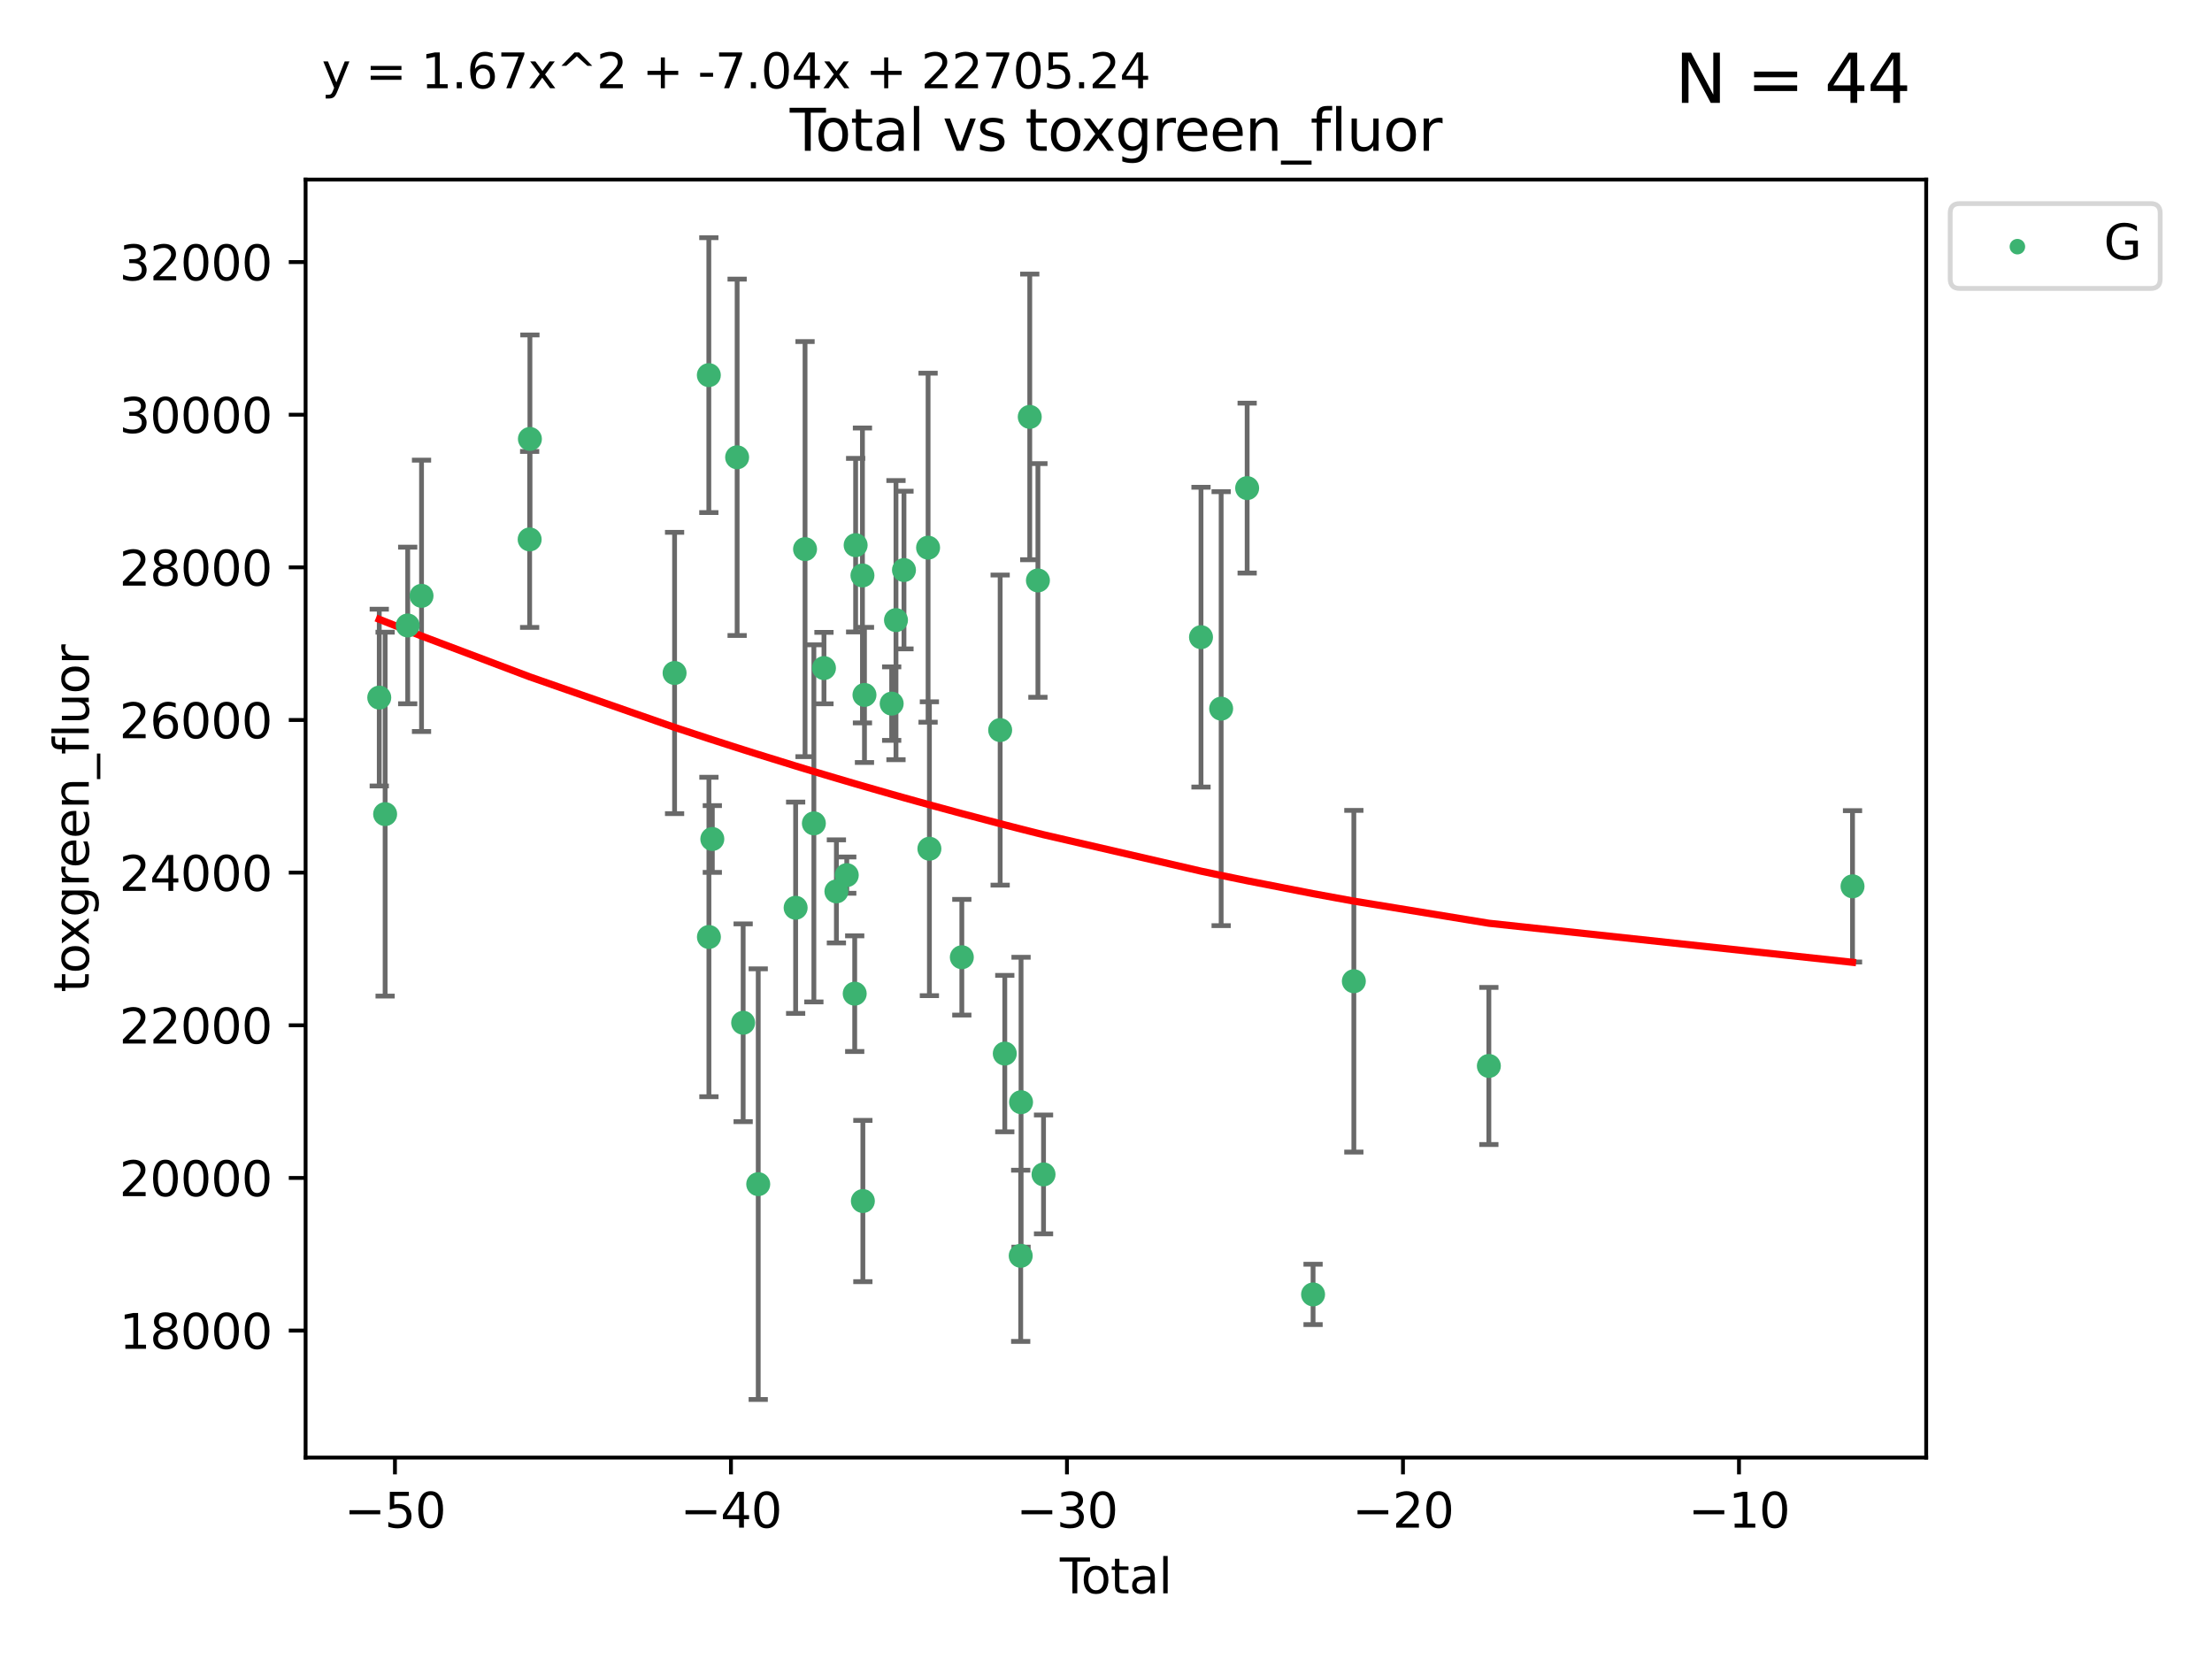 <?xml version="1.0" encoding="utf-8" standalone="no"?>
<!DOCTYPE svg PUBLIC "-//W3C//DTD SVG 1.1//EN"
  "http://www.w3.org/Graphics/SVG/1.1/DTD/svg11.dtd">
<svg xmlns:xlink="http://www.w3.org/1999/xlink" width="460.8pt" height="345.6pt" viewBox="0 0 460.8 345.6" xmlns="http://www.w3.org/2000/svg" version="1.1">
 <defs>
  <style type="text/css">*{stroke-linejoin: round; stroke-linecap: butt}</style>
 </defs>
 <g id="figure_1">
  <g id="patch_1">
   <path d="M 0 345.6 
L 460.8 345.6 
L 460.8 0 
L 0 0 
z
" style="fill: #ffffff"/>
  </g>
  <g id="axes_1">
   <g id="patch_2">
    <path d="M 63.661 303.64 
L 401.26 303.64 
L 401.26 37.411 
L 63.661 37.411 
z
" style="fill: #ffffff"/>
   </g>
   <g id="PathCollection_1">
    <defs>
     <path id="mbc9e7fe8af" d="M 0 1.118 
C 0.297 1.118 0.581 1 0.791 0.791 
C 1 0.581 1.118 0.297 1.118 0 
C 1.118 -0.297 1 -0.581 0.791 -0.791 
C 0.581 -1 0.297 -1.118 0 -1.118 
C -0.297 -1.118 -0.581 -1 -0.791 -0.791 
C -1 -0.581 -1.118 -0.297 -1.118 0 
C -1.118 0.297 -1 0.581 -0.791 0.791 
C -0.581 1 -0.297 1.118 0 1.118 
z
" style="stroke: #3cb371"/>
    </defs>
    <g clip-path="url(#pd89b7ebf78)">
     <use xlink:href="#mbc9e7fe8af" x="79.007" y="145.32" style="fill: #3cb371; stroke: #3cb371"/>
     <use xlink:href="#mbc9e7fe8af" x="80.229" y="169.597" style="fill: #3cb371; stroke: #3cb371"/>
     <use xlink:href="#mbc9e7fe8af" x="84.933" y="130.296" style="fill: #3cb371; stroke: #3cb371"/>
     <use xlink:href="#mbc9e7fe8af" x="87.812" y="124.121" style="fill: #3cb371; stroke: #3cb371"/>
     <use xlink:href="#mbc9e7fe8af" x="110.336" y="112.372" style="fill: #3cb371; stroke: #3cb371"/>
     <use xlink:href="#mbc9e7fe8af" x="110.39" y="91.441" style="fill: #3cb371; stroke: #3cb371"/>
     <use xlink:href="#mbc9e7fe8af" x="140.528" y="140.196" style="fill: #3cb371; stroke: #3cb371"/>
     <use xlink:href="#mbc9e7fe8af" x="147.663" y="78.146" style="fill: #3cb371; stroke: #3cb371"/>
     <use xlink:href="#mbc9e7fe8af" x="147.681" y="195.193" style="fill: #3cb371; stroke: #3cb371"/>
     <use xlink:href="#mbc9e7fe8af" x="148.389" y="174.778" style="fill: #3cb371; stroke: #3cb371"/>
     <use xlink:href="#mbc9e7fe8af" x="153.558" y="95.264" style="fill: #3cb371; stroke: #3cb371"/>
     <use xlink:href="#mbc9e7fe8af" x="154.813" y="213.059" style="fill: #3cb371; stroke: #3cb371"/>
     <use xlink:href="#mbc9e7fe8af" x="157.953" y="246.683" style="fill: #3cb371; stroke: #3cb371"/>
     <use xlink:href="#mbc9e7fe8af" x="165.747" y="189.102" style="fill: #3cb371; stroke: #3cb371"/>
     <use xlink:href="#mbc9e7fe8af" x="167.706" y="114.391" style="fill: #3cb371; stroke: #3cb371"/>
     <use xlink:href="#mbc9e7fe8af" x="169.545" y="171.524" style="fill: #3cb371; stroke: #3cb371"/>
     <use xlink:href="#mbc9e7fe8af" x="171.647" y="139.172" style="fill: #3cb371; stroke: #3cb371"/>
     <use xlink:href="#mbc9e7fe8af" x="174.237" y="185.694" style="fill: #3cb371; stroke: #3cb371"/>
     <use xlink:href="#mbc9e7fe8af" x="176.396" y="182.306" style="fill: #3cb371; stroke: #3cb371"/>
     <use xlink:href="#mbc9e7fe8af" x="178.052" y="206.998" style="fill: #3cb371; stroke: #3cb371"/>
     <use xlink:href="#mbc9e7fe8af" x="178.245" y="113.569" style="fill: #3cb371; stroke: #3cb371"/>
     <use xlink:href="#mbc9e7fe8af" x="179.664" y="119.877" style="fill: #3cb371; stroke: #3cb371"/>
     <use xlink:href="#mbc9e7fe8af" x="179.751" y="250.197" style="fill: #3cb371; stroke: #3cb371"/>
     <use xlink:href="#mbc9e7fe8af" x="180.085" y="144.766" style="fill: #3cb371; stroke: #3cb371"/>
     <use xlink:href="#mbc9e7fe8af" x="185.753" y="146.577" style="fill: #3cb371; stroke: #3cb371"/>
     <use xlink:href="#mbc9e7fe8af" x="186.65" y="129.182" style="fill: #3cb371; stroke: #3cb371"/>
     <use xlink:href="#mbc9e7fe8af" x="188.314" y="118.751" style="fill: #3cb371; stroke: #3cb371"/>
     <use xlink:href="#mbc9e7fe8af" x="193.336" y="114.09" style="fill: #3cb371; stroke: #3cb371"/>
     <use xlink:href="#mbc9e7fe8af" x="193.611" y="176.805" style="fill: #3cb371; stroke: #3cb371"/>
     <use xlink:href="#mbc9e7fe8af" x="200.366" y="199.409" style="fill: #3cb371; stroke: #3cb371"/>
     <use xlink:href="#mbc9e7fe8af" x="208.351" y="152.089" style="fill: #3cb371; stroke: #3cb371"/>
     <use xlink:href="#mbc9e7fe8af" x="209.315" y="219.481" style="fill: #3cb371; stroke: #3cb371"/>
     <use xlink:href="#mbc9e7fe8af" x="212.632" y="261.609" style="fill: #3cb371; stroke: #3cb371"/>
     <use xlink:href="#mbc9e7fe8af" x="212.704" y="229.607" style="fill: #3cb371; stroke: #3cb371"/>
     <use xlink:href="#mbc9e7fe8af" x="214.517" y="86.847" style="fill: #3cb371; stroke: #3cb371"/>
     <use xlink:href="#mbc9e7fe8af" x="216.218" y="120.915" style="fill: #3cb371; stroke: #3cb371"/>
     <use xlink:href="#mbc9e7fe8af" x="217.387" y="244.649" style="fill: #3cb371; stroke: #3cb371"/>
     <use xlink:href="#mbc9e7fe8af" x="250.191" y="132.733" style="fill: #3cb371; stroke: #3cb371"/>
     <use xlink:href="#mbc9e7fe8af" x="254.388" y="147.623" style="fill: #3cb371; stroke: #3cb371"/>
     <use xlink:href="#mbc9e7fe8af" x="259.805" y="101.68" style="fill: #3cb371; stroke: #3cb371"/>
     <use xlink:href="#mbc9e7fe8af" x="273.537" y="269.651" style="fill: #3cb371; stroke: #3cb371"/>
     <use xlink:href="#mbc9e7fe8af" x="282.031" y="204.406" style="fill: #3cb371; stroke: #3cb371"/>
     <use xlink:href="#mbc9e7fe8af" x="310.157" y="222.057" style="fill: #3cb371; stroke: #3cb371"/>
     <use xlink:href="#mbc9e7fe8af" x="385.915" y="184.64" style="fill: #3cb371; stroke: #3cb371"/>
    </g>
   </g>
   <g id="matplotlib.axis_1">
    <g id="xtick_1">
     <g id="line2d_1">
      <defs>
       <path id="ma46485758d" d="M 0 0 
L 0 3.5 
" style="stroke: #000000; stroke-width: 0.8"/>
      </defs>
      <g>
       <use xlink:href="#ma46485758d" x="82.275" y="303.64" style="stroke: #000000; stroke-width: 0.8"/>
      </g>
     </g>
     <g id="text_1">
      <!-- −50 -->
      <g transform="translate(71.722 318.238)scale(0.1 -0.1)">
       <defs>
        <path id="DejaVuSans-2212" d="M 678 2272 
L 4684 2272 
L 4684 1741 
L 678 1741 
L 678 2272 
z
" transform="scale(0.016)"/>
        <path id="DejaVuSans-35" d="M 691 4666 
L 3169 4666 
L 3169 4134 
L 1269 4134 
L 1269 2991 
Q 1406 3038 1543 3061 
Q 1681 3084 1819 3084 
Q 2600 3084 3056 2656 
Q 3513 2228 3513 1497 
Q 3513 744 3044 326 
Q 2575 -91 1722 -91 
Q 1428 -91 1123 -41 
Q 819 9 494 109 
L 494 744 
Q 775 591 1075 516 
Q 1375 441 1709 441 
Q 2250 441 2565 725 
Q 2881 1009 2881 1497 
Q 2881 1984 2565 2268 
Q 2250 2553 1709 2553 
Q 1456 2553 1204 2497 
Q 953 2441 691 2322 
L 691 4666 
z
" transform="scale(0.016)"/>
        <path id="DejaVuSans-30" d="M 2034 4250 
Q 1547 4250 1301 3770 
Q 1056 3291 1056 2328 
Q 1056 1369 1301 889 
Q 1547 409 2034 409 
Q 2525 409 2770 889 
Q 3016 1369 3016 2328 
Q 3016 3291 2770 3770 
Q 2525 4250 2034 4250 
z
M 2034 4750 
Q 2819 4750 3233 4129 
Q 3647 3509 3647 2328 
Q 3647 1150 3233 529 
Q 2819 -91 2034 -91 
Q 1250 -91 836 529 
Q 422 1150 422 2328 
Q 422 3509 836 4129 
Q 1250 4750 2034 4750 
z
" transform="scale(0.016)"/>
       </defs>
       <use xlink:href="#DejaVuSans-2212"/>
       <use xlink:href="#DejaVuSans-35" x="83.789"/>
       <use xlink:href="#DejaVuSans-30" x="147.412"/>
      </g>
     </g>
    </g>
    <g id="xtick_2">
     <g id="line2d_2">
      <g>
       <use xlink:href="#ma46485758d" x="152.272" y="303.64" style="stroke: #000000; stroke-width: 0.8"/>
      </g>
     </g>
     <g id="text_2">
      <!-- −40 -->
      <g transform="translate(141.719 318.238)scale(0.1 -0.1)">
       <defs>
        <path id="DejaVuSans-34" d="M 2419 4116 
L 825 1625 
L 2419 1625 
L 2419 4116 
z
M 2253 4666 
L 3047 4666 
L 3047 1625 
L 3713 1625 
L 3713 1100 
L 3047 1100 
L 3047 0 
L 2419 0 
L 2419 1100 
L 313 1100 
L 313 1709 
L 2253 4666 
z
" transform="scale(0.016)"/>
       </defs>
       <use xlink:href="#DejaVuSans-2212"/>
       <use xlink:href="#DejaVuSans-34" x="83.789"/>
       <use xlink:href="#DejaVuSans-30" x="147.412"/>
      </g>
     </g>
    </g>
    <g id="xtick_3">
     <g id="line2d_3">
      <g>
       <use xlink:href="#ma46485758d" x="222.269" y="303.64" style="stroke: #000000; stroke-width: 0.8"/>
      </g>
     </g>
     <g id="text_3">
      <!-- −30 -->
      <g transform="translate(211.717 318.238)scale(0.1 -0.1)">
       <defs>
        <path id="DejaVuSans-33" d="M 2597 2516 
Q 3050 2419 3304 2112 
Q 3559 1806 3559 1356 
Q 3559 666 3084 287 
Q 2609 -91 1734 -91 
Q 1441 -91 1130 -33 
Q 819 25 488 141 
L 488 750 
Q 750 597 1062 519 
Q 1375 441 1716 441 
Q 2309 441 2620 675 
Q 2931 909 2931 1356 
Q 2931 1769 2642 2001 
Q 2353 2234 1838 2234 
L 1294 2234 
L 1294 2753 
L 1863 2753 
Q 2328 2753 2575 2939 
Q 2822 3125 2822 3475 
Q 2822 3834 2567 4026 
Q 2313 4219 1838 4219 
Q 1578 4219 1281 4162 
Q 984 4106 628 3988 
L 628 4550 
Q 988 4650 1302 4700 
Q 1616 4750 1894 4750 
Q 2613 4750 3031 4423 
Q 3450 4097 3450 3541 
Q 3450 3153 3228 2886 
Q 3006 2619 2597 2516 
z
" transform="scale(0.016)"/>
       </defs>
       <use xlink:href="#DejaVuSans-2212"/>
       <use xlink:href="#DejaVuSans-33" x="83.789"/>
       <use xlink:href="#DejaVuSans-30" x="147.412"/>
      </g>
     </g>
    </g>
    <g id="xtick_4">
     <g id="line2d_4">
      <g>
       <use xlink:href="#ma46485758d" x="292.266" y="303.64" style="stroke: #000000; stroke-width: 0.8"/>
      </g>
     </g>
     <g id="text_4">
      <!-- −20 -->
      <g transform="translate(281.714 318.238)scale(0.1 -0.1)">
       <defs>
        <path id="DejaVuSans-32" d="M 1228 531 
L 3431 531 
L 3431 0 
L 469 0 
L 469 531 
Q 828 903 1448 1529 
Q 2069 2156 2228 2338 
Q 2531 2678 2651 2914 
Q 2772 3150 2772 3378 
Q 2772 3750 2511 3984 
Q 2250 4219 1831 4219 
Q 1534 4219 1204 4116 
Q 875 4013 500 3803 
L 500 4441 
Q 881 4594 1212 4672 
Q 1544 4750 1819 4750 
Q 2544 4750 2975 4387 
Q 3406 4025 3406 3419 
Q 3406 3131 3298 2873 
Q 3191 2616 2906 2266 
Q 2828 2175 2409 1742 
Q 1991 1309 1228 531 
z
" transform="scale(0.016)"/>
       </defs>
       <use xlink:href="#DejaVuSans-2212"/>
       <use xlink:href="#DejaVuSans-32" x="83.789"/>
       <use xlink:href="#DejaVuSans-30" x="147.412"/>
      </g>
     </g>
    </g>
    <g id="xtick_5">
     <g id="line2d_5">
      <g>
       <use xlink:href="#ma46485758d" x="362.263" y="303.64" style="stroke: #000000; stroke-width: 0.8"/>
      </g>
     </g>
     <g id="text_5">
      <!-- −10 -->
      <g transform="translate(351.711 318.238)scale(0.1 -0.1)">
       <defs>
        <path id="DejaVuSans-31" d="M 794 531 
L 1825 531 
L 1825 4091 
L 703 3866 
L 703 4441 
L 1819 4666 
L 2450 4666 
L 2450 531 
L 3481 531 
L 3481 0 
L 794 0 
L 794 531 
z
" transform="scale(0.016)"/>
       </defs>
       <use xlink:href="#DejaVuSans-2212"/>
       <use xlink:href="#DejaVuSans-31" x="83.789"/>
       <use xlink:href="#DejaVuSans-30" x="147.412"/>
      </g>
     </g>
    </g>
    <g id="text_6">
     <!-- Total -->
     <g transform="translate(220.784 331.917)scale(0.1 -0.1)">
      <defs>
       <path id="DejaVuSans-54" d="M -19 4666 
L 3928 4666 
L 3928 4134 
L 2272 4134 
L 2272 0 
L 1638 0 
L 1638 4134 
L -19 4134 
L -19 4666 
z
" transform="scale(0.016)"/>
       <path id="DejaVuSans-6f" d="M 1959 3097 
Q 1497 3097 1228 2736 
Q 959 2375 959 1747 
Q 959 1119 1226 758 
Q 1494 397 1959 397 
Q 2419 397 2687 759 
Q 2956 1122 2956 1747 
Q 2956 2369 2687 2733 
Q 2419 3097 1959 3097 
z
M 1959 3584 
Q 2709 3584 3137 3096 
Q 3566 2609 3566 1747 
Q 3566 888 3137 398 
Q 2709 -91 1959 -91 
Q 1206 -91 779 398 
Q 353 888 353 1747 
Q 353 2609 779 3096 
Q 1206 3584 1959 3584 
z
" transform="scale(0.016)"/>
       <path id="DejaVuSans-74" d="M 1172 4494 
L 1172 3500 
L 2356 3500 
L 2356 3053 
L 1172 3053 
L 1172 1153 
Q 1172 725 1289 603 
Q 1406 481 1766 481 
L 2356 481 
L 2356 0 
L 1766 0 
Q 1100 0 847 248 
Q 594 497 594 1153 
L 594 3053 
L 172 3053 
L 172 3500 
L 594 3500 
L 594 4494 
L 1172 4494 
z
" transform="scale(0.016)"/>
       <path id="DejaVuSans-61" d="M 2194 1759 
Q 1497 1759 1228 1600 
Q 959 1441 959 1056 
Q 959 750 1161 570 
Q 1363 391 1709 391 
Q 2188 391 2477 730 
Q 2766 1069 2766 1631 
L 2766 1759 
L 2194 1759 
z
M 3341 1997 
L 3341 0 
L 2766 0 
L 2766 531 
Q 2569 213 2275 61 
Q 1981 -91 1556 -91 
Q 1019 -91 701 211 
Q 384 513 384 1019 
Q 384 1609 779 1909 
Q 1175 2209 1959 2209 
L 2766 2209 
L 2766 2266 
Q 2766 2663 2505 2880 
Q 2244 3097 1772 3097 
Q 1472 3097 1187 3025 
Q 903 2953 641 2809 
L 641 3341 
Q 956 3463 1253 3523 
Q 1550 3584 1831 3584 
Q 2591 3584 2966 3190 
Q 3341 2797 3341 1997 
z
" transform="scale(0.016)"/>
       <path id="DejaVuSans-6c" d="M 603 4863 
L 1178 4863 
L 1178 0 
L 603 0 
L 603 4863 
z
" transform="scale(0.016)"/>
      </defs>
      <use xlink:href="#DejaVuSans-54"/>
      <use xlink:href="#DejaVuSans-6f" x="44.084"/>
      <use xlink:href="#DejaVuSans-74" x="105.266"/>
      <use xlink:href="#DejaVuSans-61" x="144.475"/>
      <use xlink:href="#DejaVuSans-6c" x="205.754"/>
     </g>
    </g>
   </g>
   <g id="matplotlib.axis_2">
    <g id="ytick_1">
     <g id="line2d_6">
      <defs>
       <path id="m1ef1229156" d="M 0 0 
L -3.5 0 
" style="stroke: #000000; stroke-width: 0.8"/>
      </defs>
      <g>
       <use xlink:href="#m1ef1229156" x="63.661" y="277.18" style="stroke: #000000; stroke-width: 0.8"/>
      </g>
     </g>
     <g id="text_7">
      <!-- 18000 -->
      <g transform="translate(24.849 280.979)scale(0.1 -0.1)">
       <defs>
        <path id="DejaVuSans-38" d="M 2034 2216 
Q 1584 2216 1326 1975 
Q 1069 1734 1069 1313 
Q 1069 891 1326 650 
Q 1584 409 2034 409 
Q 2484 409 2743 651 
Q 3003 894 3003 1313 
Q 3003 1734 2745 1975 
Q 2488 2216 2034 2216 
z
M 1403 2484 
Q 997 2584 770 2862 
Q 544 3141 544 3541 
Q 544 4100 942 4425 
Q 1341 4750 2034 4750 
Q 2731 4750 3128 4425 
Q 3525 4100 3525 3541 
Q 3525 3141 3298 2862 
Q 3072 2584 2669 2484 
Q 3125 2378 3379 2068 
Q 3634 1759 3634 1313 
Q 3634 634 3220 271 
Q 2806 -91 2034 -91 
Q 1263 -91 848 271 
Q 434 634 434 1313 
Q 434 1759 690 2068 
Q 947 2378 1403 2484 
z
M 1172 3481 
Q 1172 3119 1398 2916 
Q 1625 2713 2034 2713 
Q 2441 2713 2670 2916 
Q 2900 3119 2900 3481 
Q 2900 3844 2670 4047 
Q 2441 4250 2034 4250 
Q 1625 4250 1398 4047 
Q 1172 3844 1172 3481 
z
" transform="scale(0.016)"/>
       </defs>
       <use xlink:href="#DejaVuSans-31"/>
       <use xlink:href="#DejaVuSans-38" x="63.623"/>
       <use xlink:href="#DejaVuSans-30" x="127.246"/>
       <use xlink:href="#DejaVuSans-30" x="190.869"/>
       <use xlink:href="#DejaVuSans-30" x="254.492"/>
      </g>
     </g>
    </g>
    <g id="ytick_2">
     <g id="line2d_7">
      <g>
       <use xlink:href="#m1ef1229156" x="63.661" y="245.382" style="stroke: #000000; stroke-width: 0.8"/>
      </g>
     </g>
     <g id="text_8">
      <!-- 20000 -->
      <g transform="translate(24.849 249.181)scale(0.1 -0.1)">
       <use xlink:href="#DejaVuSans-32"/>
       <use xlink:href="#DejaVuSans-30" x="63.623"/>
       <use xlink:href="#DejaVuSans-30" x="127.246"/>
       <use xlink:href="#DejaVuSans-30" x="190.869"/>
       <use xlink:href="#DejaVuSans-30" x="254.492"/>
      </g>
     </g>
    </g>
    <g id="ytick_3">
     <g id="line2d_8">
      <g>
       <use xlink:href="#m1ef1229156" x="63.661" y="213.584" style="stroke: #000000; stroke-width: 0.8"/>
      </g>
     </g>
     <g id="text_9">
      <!-- 22000 -->
      <g transform="translate(24.849 217.383)scale(0.1 -0.1)">
       <use xlink:href="#DejaVuSans-32"/>
       <use xlink:href="#DejaVuSans-32" x="63.623"/>
       <use xlink:href="#DejaVuSans-30" x="127.246"/>
       <use xlink:href="#DejaVuSans-30" x="190.869"/>
       <use xlink:href="#DejaVuSans-30" x="254.492"/>
      </g>
     </g>
    </g>
    <g id="ytick_4">
     <g id="line2d_9">
      <g>
       <use xlink:href="#m1ef1229156" x="63.661" y="181.786" style="stroke: #000000; stroke-width: 0.8"/>
      </g>
     </g>
     <g id="text_10">
      <!-- 24000 -->
      <g transform="translate(24.849 185.585)scale(0.1 -0.1)">
       <use xlink:href="#DejaVuSans-32"/>
       <use xlink:href="#DejaVuSans-34" x="63.623"/>
       <use xlink:href="#DejaVuSans-30" x="127.246"/>
       <use xlink:href="#DejaVuSans-30" x="190.869"/>
       <use xlink:href="#DejaVuSans-30" x="254.492"/>
      </g>
     </g>
    </g>
    <g id="ytick_5">
     <g id="line2d_10">
      <g>
       <use xlink:href="#m1ef1229156" x="63.661" y="149.988" style="stroke: #000000; stroke-width: 0.8"/>
      </g>
     </g>
     <g id="text_11">
      <!-- 26000 -->
      <g transform="translate(24.849 153.787)scale(0.1 -0.1)">
       <defs>
        <path id="DejaVuSans-36" d="M 2113 2584 
Q 1688 2584 1439 2293 
Q 1191 2003 1191 1497 
Q 1191 994 1439 701 
Q 1688 409 2113 409 
Q 2538 409 2786 701 
Q 3034 994 3034 1497 
Q 3034 2003 2786 2293 
Q 2538 2584 2113 2584 
z
M 3366 4563 
L 3366 3988 
Q 3128 4100 2886 4159 
Q 2644 4219 2406 4219 
Q 1781 4219 1451 3797 
Q 1122 3375 1075 2522 
Q 1259 2794 1537 2939 
Q 1816 3084 2150 3084 
Q 2853 3084 3261 2657 
Q 3669 2231 3669 1497 
Q 3669 778 3244 343 
Q 2819 -91 2113 -91 
Q 1303 -91 875 529 
Q 447 1150 447 2328 
Q 447 3434 972 4092 
Q 1497 4750 2381 4750 
Q 2619 4750 2861 4703 
Q 3103 4656 3366 4563 
z
" transform="scale(0.016)"/>
       </defs>
       <use xlink:href="#DejaVuSans-32"/>
       <use xlink:href="#DejaVuSans-36" x="63.623"/>
       <use xlink:href="#DejaVuSans-30" x="127.246"/>
       <use xlink:href="#DejaVuSans-30" x="190.869"/>
       <use xlink:href="#DejaVuSans-30" x="254.492"/>
      </g>
     </g>
    </g>
    <g id="ytick_6">
     <g id="line2d_11">
      <g>
       <use xlink:href="#m1ef1229156" x="63.661" y="118.19" style="stroke: #000000; stroke-width: 0.8"/>
      </g>
     </g>
     <g id="text_12">
      <!-- 28000 -->
      <g transform="translate(24.849 121.99)scale(0.1 -0.1)">
       <use xlink:href="#DejaVuSans-32"/>
       <use xlink:href="#DejaVuSans-38" x="63.623"/>
       <use xlink:href="#DejaVuSans-30" x="127.246"/>
       <use xlink:href="#DejaVuSans-30" x="190.869"/>
       <use xlink:href="#DejaVuSans-30" x="254.492"/>
      </g>
     </g>
    </g>
    <g id="ytick_7">
     <g id="line2d_12">
      <g>
       <use xlink:href="#m1ef1229156" x="63.661" y="86.392" style="stroke: #000000; stroke-width: 0.8"/>
      </g>
     </g>
     <g id="text_13">
      <!-- 30000 -->
      <g transform="translate(24.849 90.192)scale(0.1 -0.1)">
       <use xlink:href="#DejaVuSans-33"/>
       <use xlink:href="#DejaVuSans-30" x="63.623"/>
       <use xlink:href="#DejaVuSans-30" x="127.246"/>
       <use xlink:href="#DejaVuSans-30" x="190.869"/>
       <use xlink:href="#DejaVuSans-30" x="254.492"/>
      </g>
     </g>
    </g>
    <g id="ytick_8">
     <g id="line2d_13">
      <g>
       <use xlink:href="#m1ef1229156" x="63.661" y="54.595" style="stroke: #000000; stroke-width: 0.8"/>
      </g>
     </g>
     <g id="text_14">
      <!-- 32000 -->
      <g transform="translate(24.849 58.394)scale(0.1 -0.1)">
       <use xlink:href="#DejaVuSans-33"/>
       <use xlink:href="#DejaVuSans-32" x="63.623"/>
       <use xlink:href="#DejaVuSans-30" x="127.246"/>
       <use xlink:href="#DejaVuSans-30" x="190.869"/>
       <use xlink:href="#DejaVuSans-30" x="254.492"/>
      </g>
     </g>
    </g>
    <g id="text_15">
     <!-- toxgreen_fluor -->
     <g transform="translate(18.491 206.72)rotate(-90)scale(0.1 -0.1)">
      <defs>
       <path id="DejaVuSans-78" d="M 3513 3500 
L 2247 1797 
L 3578 0 
L 2900 0 
L 1881 1375 
L 863 0 
L 184 0 
L 1544 1831 
L 300 3500 
L 978 3500 
L 1906 2253 
L 2834 3500 
L 3513 3500 
z
" transform="scale(0.016)"/>
       <path id="DejaVuSans-67" d="M 2906 1791 
Q 2906 2416 2648 2759 
Q 2391 3103 1925 3103 
Q 1463 3103 1205 2759 
Q 947 2416 947 1791 
Q 947 1169 1205 825 
Q 1463 481 1925 481 
Q 2391 481 2648 825 
Q 2906 1169 2906 1791 
z
M 3481 434 
Q 3481 -459 3084 -895 
Q 2688 -1331 1869 -1331 
Q 1566 -1331 1297 -1286 
Q 1028 -1241 775 -1147 
L 775 -588 
Q 1028 -725 1275 -790 
Q 1522 -856 1778 -856 
Q 2344 -856 2625 -561 
Q 2906 -266 2906 331 
L 2906 616 
Q 2728 306 2450 153 
Q 2172 0 1784 0 
Q 1141 0 747 490 
Q 353 981 353 1791 
Q 353 2603 747 3093 
Q 1141 3584 1784 3584 
Q 2172 3584 2450 3431 
Q 2728 3278 2906 2969 
L 2906 3500 
L 3481 3500 
L 3481 434 
z
" transform="scale(0.016)"/>
       <path id="DejaVuSans-72" d="M 2631 2963 
Q 2534 3019 2420 3045 
Q 2306 3072 2169 3072 
Q 1681 3072 1420 2755 
Q 1159 2438 1159 1844 
L 1159 0 
L 581 0 
L 581 3500 
L 1159 3500 
L 1159 2956 
Q 1341 3275 1631 3429 
Q 1922 3584 2338 3584 
Q 2397 3584 2469 3576 
Q 2541 3569 2628 3553 
L 2631 2963 
z
" transform="scale(0.016)"/>
       <path id="DejaVuSans-65" d="M 3597 1894 
L 3597 1613 
L 953 1613 
Q 991 1019 1311 708 
Q 1631 397 2203 397 
Q 2534 397 2845 478 
Q 3156 559 3463 722 
L 3463 178 
Q 3153 47 2828 -22 
Q 2503 -91 2169 -91 
Q 1331 -91 842 396 
Q 353 884 353 1716 
Q 353 2575 817 3079 
Q 1281 3584 2069 3584 
Q 2775 3584 3186 3129 
Q 3597 2675 3597 1894 
z
M 3022 2063 
Q 3016 2534 2758 2815 
Q 2500 3097 2075 3097 
Q 1594 3097 1305 2825 
Q 1016 2553 972 2059 
L 3022 2063 
z
" transform="scale(0.016)"/>
       <path id="DejaVuSans-6e" d="M 3513 2113 
L 3513 0 
L 2938 0 
L 2938 2094 
Q 2938 2591 2744 2837 
Q 2550 3084 2163 3084 
Q 1697 3084 1428 2787 
Q 1159 2491 1159 1978 
L 1159 0 
L 581 0 
L 581 3500 
L 1159 3500 
L 1159 2956 
Q 1366 3272 1645 3428 
Q 1925 3584 2291 3584 
Q 2894 3584 3203 3211 
Q 3513 2838 3513 2113 
z
" transform="scale(0.016)"/>
       <path id="DejaVuSans-5f" d="M 3263 -1063 
L 3263 -1509 
L -63 -1509 
L -63 -1063 
L 3263 -1063 
z
" transform="scale(0.016)"/>
       <path id="DejaVuSans-66" d="M 2375 4863 
L 2375 4384 
L 1825 4384 
Q 1516 4384 1395 4259 
Q 1275 4134 1275 3809 
L 1275 3500 
L 2222 3500 
L 2222 3053 
L 1275 3053 
L 1275 0 
L 697 0 
L 697 3053 
L 147 3053 
L 147 3500 
L 697 3500 
L 697 3744 
Q 697 4328 969 4595 
Q 1241 4863 1831 4863 
L 2375 4863 
z
" transform="scale(0.016)"/>
       <path id="DejaVuSans-75" d="M 544 1381 
L 544 3500 
L 1119 3500 
L 1119 1403 
Q 1119 906 1312 657 
Q 1506 409 1894 409 
Q 2359 409 2629 706 
Q 2900 1003 2900 1516 
L 2900 3500 
L 3475 3500 
L 3475 0 
L 2900 0 
L 2900 538 
Q 2691 219 2414 64 
Q 2138 -91 1772 -91 
Q 1169 -91 856 284 
Q 544 659 544 1381 
z
M 1991 3584 
L 1991 3584 
z
" transform="scale(0.016)"/>
      </defs>
      <use xlink:href="#DejaVuSans-74"/>
      <use xlink:href="#DejaVuSans-6f" x="39.209"/>
      <use xlink:href="#DejaVuSans-78" x="97.266"/>
      <use xlink:href="#DejaVuSans-67" x="156.445"/>
      <use xlink:href="#DejaVuSans-72" x="219.922"/>
      <use xlink:href="#DejaVuSans-65" x="258.785"/>
      <use xlink:href="#DejaVuSans-65" x="320.309"/>
      <use xlink:href="#DejaVuSans-6e" x="381.832"/>
      <use xlink:href="#DejaVuSans-5f" x="445.211"/>
      <use xlink:href="#DejaVuSans-66" x="495.211"/>
      <use xlink:href="#DejaVuSans-6c" x="530.416"/>
      <use xlink:href="#DejaVuSans-75" x="558.199"/>
      <use xlink:href="#DejaVuSans-6f" x="621.578"/>
      <use xlink:href="#DejaVuSans-72" x="682.76"/>
     </g>
    </g>
   </g>
   <g id="LineCollection_1">
    <path d="M 79.007 163.732 
L 79.007 126.908 
" clip-path="url(#pd89b7ebf78)" style="fill: none; stroke: #696969"/>
    <path d="M 80.229 207.501 
L 80.229 131.693 
" clip-path="url(#pd89b7ebf78)" style="fill: none; stroke: #696969"/>
    <path d="M 84.933 146.61 
L 84.933 113.982 
" clip-path="url(#pd89b7ebf78)" style="fill: none; stroke: #696969"/>
    <path d="M 87.812 152.384 
L 87.812 95.857 
" clip-path="url(#pd89b7ebf78)" style="fill: none; stroke: #696969"/>
    <path d="M 110.336 130.698 
L 110.336 94.046 
" clip-path="url(#pd89b7ebf78)" style="fill: none; stroke: #696969"/>
    <path d="M 110.39 113.102 
L 110.39 69.779 
" clip-path="url(#pd89b7ebf78)" style="fill: none; stroke: #696969"/>
    <path d="M 140.528 169.496 
L 140.528 110.896 
" clip-path="url(#pd89b7ebf78)" style="fill: none; stroke: #696969"/>
    <path d="M 147.663 106.78 
L 147.663 49.513 
" clip-path="url(#pd89b7ebf78)" style="fill: none; stroke: #696969"/>
    <path d="M 147.681 228.467 
L 147.681 161.919 
" clip-path="url(#pd89b7ebf78)" style="fill: none; stroke: #696969"/>
    <path d="M 148.389 181.735 
L 148.389 167.82 
" clip-path="url(#pd89b7ebf78)" style="fill: none; stroke: #696969"/>
    <path d="M 153.558 132.382 
L 153.558 58.147 
" clip-path="url(#pd89b7ebf78)" style="fill: none; stroke: #696969"/>
    <path d="M 154.813 233.659 
L 154.813 192.459 
" clip-path="url(#pd89b7ebf78)" style="fill: none; stroke: #696969"/>
    <path d="M 157.953 291.539 
L 157.953 201.827 
" clip-path="url(#pd89b7ebf78)" style="fill: none; stroke: #696969"/>
    <path d="M 165.747 211.113 
L 165.747 167.092 
" clip-path="url(#pd89b7ebf78)" style="fill: none; stroke: #696969"/>
    <path d="M 167.706 157.627 
L 167.706 71.155 
" clip-path="url(#pd89b7ebf78)" style="fill: none; stroke: #696969"/>
    <path d="M 169.545 208.719 
L 169.545 134.329 
" clip-path="url(#pd89b7ebf78)" style="fill: none; stroke: #696969"/>
    <path d="M 171.647 146.611 
L 171.647 131.733 
" clip-path="url(#pd89b7ebf78)" style="fill: none; stroke: #696969"/>
    <path d="M 174.237 196.431 
L 174.237 174.958 
" clip-path="url(#pd89b7ebf78)" style="fill: none; stroke: #696969"/>
    <path d="M 176.396 186.085 
L 176.396 178.527 
" clip-path="url(#pd89b7ebf78)" style="fill: none; stroke: #696969"/>
    <path d="M 178.052 219.045 
L 178.052 194.951 
" clip-path="url(#pd89b7ebf78)" style="fill: none; stroke: #696969"/>
    <path d="M 178.245 131.647 
L 178.245 95.491 
" clip-path="url(#pd89b7ebf78)" style="fill: none; stroke: #696969"/>
    <path d="M 179.664 150.594 
L 179.664 89.161 
" clip-path="url(#pd89b7ebf78)" style="fill: none; stroke: #696969"/>
    <path d="M 179.751 266.994 
L 179.751 233.4 
" clip-path="url(#pd89b7ebf78)" style="fill: none; stroke: #696969"/>
    <path d="M 180.085 158.84 
L 180.085 130.692 
" clip-path="url(#pd89b7ebf78)" style="fill: none; stroke: #696969"/>
    <path d="M 185.753 154.235 
L 185.753 138.919 
" clip-path="url(#pd89b7ebf78)" style="fill: none; stroke: #696969"/>
    <path d="M 186.65 158.257 
L 186.65 100.108 
" clip-path="url(#pd89b7ebf78)" style="fill: none; stroke: #696969"/>
    <path d="M 188.314 135.172 
L 188.314 102.331 
" clip-path="url(#pd89b7ebf78)" style="fill: none; stroke: #696969"/>
    <path d="M 193.336 150.444 
L 193.336 77.736 
" clip-path="url(#pd89b7ebf78)" style="fill: none; stroke: #696969"/>
    <path d="M 193.611 207.414 
L 193.611 146.196 
" clip-path="url(#pd89b7ebf78)" style="fill: none; stroke: #696969"/>
    <path d="M 200.366 211.458 
L 200.366 187.361 
" clip-path="url(#pd89b7ebf78)" style="fill: none; stroke: #696969"/>
    <path d="M 208.351 184.386 
L 208.351 119.793 
" clip-path="url(#pd89b7ebf78)" style="fill: none; stroke: #696969"/>
    <path d="M 209.315 235.774 
L 209.315 203.187 
" clip-path="url(#pd89b7ebf78)" style="fill: none; stroke: #696969"/>
    <path d="M 212.632 279.442 
L 212.632 243.775 
" clip-path="url(#pd89b7ebf78)" style="fill: none; stroke: #696969"/>
    <path d="M 212.704 259.799 
L 212.704 199.415 
" clip-path="url(#pd89b7ebf78)" style="fill: none; stroke: #696969"/>
    <path d="M 214.517 116.602 
L 214.517 57.093 
" clip-path="url(#pd89b7ebf78)" style="fill: none; stroke: #696969"/>
    <path d="M 216.218 145.255 
L 216.218 96.574 
" clip-path="url(#pd89b7ebf78)" style="fill: none; stroke: #696969"/>
    <path d="M 217.387 257.028 
L 217.387 232.27 
" clip-path="url(#pd89b7ebf78)" style="fill: none; stroke: #696969"/>
    <path d="M 250.191 163.96 
L 250.191 101.507 
" clip-path="url(#pd89b7ebf78)" style="fill: none; stroke: #696969"/>
    <path d="M 254.388 192.827 
L 254.388 102.42 
" clip-path="url(#pd89b7ebf78)" style="fill: none; stroke: #696969"/>
    <path d="M 259.805 119.378 
L 259.805 83.982 
" clip-path="url(#pd89b7ebf78)" style="fill: none; stroke: #696969"/>
    <path d="M 273.537 275.936 
L 273.537 263.366 
" clip-path="url(#pd89b7ebf78)" style="fill: none; stroke: #696969"/>
    <path d="M 282.031 239.996 
L 282.031 168.817 
" clip-path="url(#pd89b7ebf78)" style="fill: none; stroke: #696969"/>
    <path d="M 310.157 238.422 
L 310.157 205.692 
" clip-path="url(#pd89b7ebf78)" style="fill: none; stroke: #696969"/>
    <path d="M 385.915 200.407 
L 385.915 168.874 
" clip-path="url(#pd89b7ebf78)" style="fill: none; stroke: #696969"/>
   </g>
   <g id="line2d_14">
    <defs>
     <path id="m8b0d81a5b4" d="M 2 0 
L -2 -0 
" style="stroke: #696969"/>
    </defs>
    <g clip-path="url(#pd89b7ebf78)">
     <use xlink:href="#m8b0d81a5b4" x="79.007" y="163.732" style="fill: #696969; stroke: #696969"/>
     <use xlink:href="#m8b0d81a5b4" x="80.229" y="207.501" style="fill: #696969; stroke: #696969"/>
     <use xlink:href="#m8b0d81a5b4" x="84.933" y="146.61" style="fill: #696969; stroke: #696969"/>
     <use xlink:href="#m8b0d81a5b4" x="87.812" y="152.384" style="fill: #696969; stroke: #696969"/>
     <use xlink:href="#m8b0d81a5b4" x="110.336" y="130.698" style="fill: #696969; stroke: #696969"/>
     <use xlink:href="#m8b0d81a5b4" x="110.39" y="113.102" style="fill: #696969; stroke: #696969"/>
     <use xlink:href="#m8b0d81a5b4" x="140.528" y="169.496" style="fill: #696969; stroke: #696969"/>
     <use xlink:href="#m8b0d81a5b4" x="147.663" y="106.78" style="fill: #696969; stroke: #696969"/>
     <use xlink:href="#m8b0d81a5b4" x="147.681" y="228.467" style="fill: #696969; stroke: #696969"/>
     <use xlink:href="#m8b0d81a5b4" x="148.389" y="181.735" style="fill: #696969; stroke: #696969"/>
     <use xlink:href="#m8b0d81a5b4" x="153.558" y="132.382" style="fill: #696969; stroke: #696969"/>
     <use xlink:href="#m8b0d81a5b4" x="154.813" y="233.659" style="fill: #696969; stroke: #696969"/>
     <use xlink:href="#m8b0d81a5b4" x="157.953" y="291.539" style="fill: #696969; stroke: #696969"/>
     <use xlink:href="#m8b0d81a5b4" x="165.747" y="211.113" style="fill: #696969; stroke: #696969"/>
     <use xlink:href="#m8b0d81a5b4" x="167.706" y="157.627" style="fill: #696969; stroke: #696969"/>
     <use xlink:href="#m8b0d81a5b4" x="169.545" y="208.719" style="fill: #696969; stroke: #696969"/>
     <use xlink:href="#m8b0d81a5b4" x="171.647" y="146.611" style="fill: #696969; stroke: #696969"/>
     <use xlink:href="#m8b0d81a5b4" x="174.237" y="196.431" style="fill: #696969; stroke: #696969"/>
     <use xlink:href="#m8b0d81a5b4" x="176.396" y="186.085" style="fill: #696969; stroke: #696969"/>
     <use xlink:href="#m8b0d81a5b4" x="178.052" y="219.045" style="fill: #696969; stroke: #696969"/>
     <use xlink:href="#m8b0d81a5b4" x="178.245" y="131.647" style="fill: #696969; stroke: #696969"/>
     <use xlink:href="#m8b0d81a5b4" x="179.664" y="150.594" style="fill: #696969; stroke: #696969"/>
     <use xlink:href="#m8b0d81a5b4" x="179.751" y="266.994" style="fill: #696969; stroke: #696969"/>
     <use xlink:href="#m8b0d81a5b4" x="180.085" y="158.84" style="fill: #696969; stroke: #696969"/>
     <use xlink:href="#m8b0d81a5b4" x="185.753" y="154.235" style="fill: #696969; stroke: #696969"/>
     <use xlink:href="#m8b0d81a5b4" x="186.65" y="158.257" style="fill: #696969; stroke: #696969"/>
     <use xlink:href="#m8b0d81a5b4" x="188.314" y="135.172" style="fill: #696969; stroke: #696969"/>
     <use xlink:href="#m8b0d81a5b4" x="193.336" y="150.444" style="fill: #696969; stroke: #696969"/>
     <use xlink:href="#m8b0d81a5b4" x="193.611" y="207.414" style="fill: #696969; stroke: #696969"/>
     <use xlink:href="#m8b0d81a5b4" x="200.366" y="211.458" style="fill: #696969; stroke: #696969"/>
     <use xlink:href="#m8b0d81a5b4" x="208.351" y="184.386" style="fill: #696969; stroke: #696969"/>
     <use xlink:href="#m8b0d81a5b4" x="209.315" y="235.774" style="fill: #696969; stroke: #696969"/>
     <use xlink:href="#m8b0d81a5b4" x="212.632" y="279.442" style="fill: #696969; stroke: #696969"/>
     <use xlink:href="#m8b0d81a5b4" x="212.704" y="259.799" style="fill: #696969; stroke: #696969"/>
     <use xlink:href="#m8b0d81a5b4" x="214.517" y="116.602" style="fill: #696969; stroke: #696969"/>
     <use xlink:href="#m8b0d81a5b4" x="216.218" y="145.255" style="fill: #696969; stroke: #696969"/>
     <use xlink:href="#m8b0d81a5b4" x="217.387" y="257.028" style="fill: #696969; stroke: #696969"/>
     <use xlink:href="#m8b0d81a5b4" x="250.191" y="163.96" style="fill: #696969; stroke: #696969"/>
     <use xlink:href="#m8b0d81a5b4" x="254.388" y="192.827" style="fill: #696969; stroke: #696969"/>
     <use xlink:href="#m8b0d81a5b4" x="259.805" y="119.378" style="fill: #696969; stroke: #696969"/>
     <use xlink:href="#m8b0d81a5b4" x="273.537" y="275.936" style="fill: #696969; stroke: #696969"/>
     <use xlink:href="#m8b0d81a5b4" x="282.031" y="239.996" style="fill: #696969; stroke: #696969"/>
     <use xlink:href="#m8b0d81a5b4" x="310.157" y="238.422" style="fill: #696969; stroke: #696969"/>
     <use xlink:href="#m8b0d81a5b4" x="385.915" y="200.407" style="fill: #696969; stroke: #696969"/>
    </g>
   </g>
   <g id="line2d_15">
    <g clip-path="url(#pd89b7ebf78)">
     <use xlink:href="#m8b0d81a5b4" x="79.007" y="126.908" style="fill: #696969; stroke: #696969"/>
     <use xlink:href="#m8b0d81a5b4" x="80.229" y="131.693" style="fill: #696969; stroke: #696969"/>
     <use xlink:href="#m8b0d81a5b4" x="84.933" y="113.982" style="fill: #696969; stroke: #696969"/>
     <use xlink:href="#m8b0d81a5b4" x="87.812" y="95.857" style="fill: #696969; stroke: #696969"/>
     <use xlink:href="#m8b0d81a5b4" x="110.336" y="94.046" style="fill: #696969; stroke: #696969"/>
     <use xlink:href="#m8b0d81a5b4" x="110.39" y="69.779" style="fill: #696969; stroke: #696969"/>
     <use xlink:href="#m8b0d81a5b4" x="140.528" y="110.896" style="fill: #696969; stroke: #696969"/>
     <use xlink:href="#m8b0d81a5b4" x="147.663" y="49.513" style="fill: #696969; stroke: #696969"/>
     <use xlink:href="#m8b0d81a5b4" x="147.681" y="161.919" style="fill: #696969; stroke: #696969"/>
     <use xlink:href="#m8b0d81a5b4" x="148.389" y="167.82" style="fill: #696969; stroke: #696969"/>
     <use xlink:href="#m8b0d81a5b4" x="153.558" y="58.147" style="fill: #696969; stroke: #696969"/>
     <use xlink:href="#m8b0d81a5b4" x="154.813" y="192.459" style="fill: #696969; stroke: #696969"/>
     <use xlink:href="#m8b0d81a5b4" x="157.953" y="201.827" style="fill: #696969; stroke: #696969"/>
     <use xlink:href="#m8b0d81a5b4" x="165.747" y="167.092" style="fill: #696969; stroke: #696969"/>
     <use xlink:href="#m8b0d81a5b4" x="167.706" y="71.155" style="fill: #696969; stroke: #696969"/>
     <use xlink:href="#m8b0d81a5b4" x="169.545" y="134.329" style="fill: #696969; stroke: #696969"/>
     <use xlink:href="#m8b0d81a5b4" x="171.647" y="131.733" style="fill: #696969; stroke: #696969"/>
     <use xlink:href="#m8b0d81a5b4" x="174.237" y="174.958" style="fill: #696969; stroke: #696969"/>
     <use xlink:href="#m8b0d81a5b4" x="176.396" y="178.527" style="fill: #696969; stroke: #696969"/>
     <use xlink:href="#m8b0d81a5b4" x="178.052" y="194.951" style="fill: #696969; stroke: #696969"/>
     <use xlink:href="#m8b0d81a5b4" x="178.245" y="95.491" style="fill: #696969; stroke: #696969"/>
     <use xlink:href="#m8b0d81a5b4" x="179.664" y="89.161" style="fill: #696969; stroke: #696969"/>
     <use xlink:href="#m8b0d81a5b4" x="179.751" y="233.4" style="fill: #696969; stroke: #696969"/>
     <use xlink:href="#m8b0d81a5b4" x="180.085" y="130.692" style="fill: #696969; stroke: #696969"/>
     <use xlink:href="#m8b0d81a5b4" x="185.753" y="138.919" style="fill: #696969; stroke: #696969"/>
     <use xlink:href="#m8b0d81a5b4" x="186.65" y="100.108" style="fill: #696969; stroke: #696969"/>
     <use xlink:href="#m8b0d81a5b4" x="188.314" y="102.331" style="fill: #696969; stroke: #696969"/>
     <use xlink:href="#m8b0d81a5b4" x="193.336" y="77.736" style="fill: #696969; stroke: #696969"/>
     <use xlink:href="#m8b0d81a5b4" x="193.611" y="146.196" style="fill: #696969; stroke: #696969"/>
     <use xlink:href="#m8b0d81a5b4" x="200.366" y="187.361" style="fill: #696969; stroke: #696969"/>
     <use xlink:href="#m8b0d81a5b4" x="208.351" y="119.793" style="fill: #696969; stroke: #696969"/>
     <use xlink:href="#m8b0d81a5b4" x="209.315" y="203.187" style="fill: #696969; stroke: #696969"/>
     <use xlink:href="#m8b0d81a5b4" x="212.632" y="243.775" style="fill: #696969; stroke: #696969"/>
     <use xlink:href="#m8b0d81a5b4" x="212.704" y="199.415" style="fill: #696969; stroke: #696969"/>
     <use xlink:href="#m8b0d81a5b4" x="214.517" y="57.093" style="fill: #696969; stroke: #696969"/>
     <use xlink:href="#m8b0d81a5b4" x="216.218" y="96.574" style="fill: #696969; stroke: #696969"/>
     <use xlink:href="#m8b0d81a5b4" x="217.387" y="232.27" style="fill: #696969; stroke: #696969"/>
     <use xlink:href="#m8b0d81a5b4" x="250.191" y="101.507" style="fill: #696969; stroke: #696969"/>
     <use xlink:href="#m8b0d81a5b4" x="254.388" y="102.42" style="fill: #696969; stroke: #696969"/>
     <use xlink:href="#m8b0d81a5b4" x="259.805" y="83.982" style="fill: #696969; stroke: #696969"/>
     <use xlink:href="#m8b0d81a5b4" x="273.537" y="263.366" style="fill: #696969; stroke: #696969"/>
     <use xlink:href="#m8b0d81a5b4" x="282.031" y="168.817" style="fill: #696969; stroke: #696969"/>
     <use xlink:href="#m8b0d81a5b4" x="310.157" y="205.692" style="fill: #696969; stroke: #696969"/>
     <use xlink:href="#m8b0d81a5b4" x="385.915" y="168.874" style="fill: #696969; stroke: #696969"/>
    </g>
   </g>
   <g id="line2d_16">
    <path d="M 79.007 129.013 
L 80.229 129.5 
L 84.933 131.36 
L 87.812 132.487 
L 110.336 140.991 
L 110.39 141.011 
L 140.528 151.527 
L 147.663 153.872 
L 147.681 153.878 
L 148.389 154.108 
L 153.558 155.769 
L 154.813 156.167 
L 157.953 157.158 
L 165.747 159.569 
L 167.706 160.165 
L 169.545 160.721 
L 171.647 161.351 
L 174.237 162.121 
L 176.396 162.758 
L 178.052 163.243 
L 178.245 163.299 
L 179.664 163.712 
L 179.751 163.737 
L 180.085 163.834 
L 185.753 165.458 
L 186.65 165.712 
L 188.314 166.181 
L 193.336 167.577 
L 193.611 167.653 
L 200.366 169.485 
L 208.351 171.588 
L 209.315 171.837 
L 212.632 172.686 
L 212.704 172.705 
L 214.517 173.164 
L 216.218 173.592 
L 217.387 173.883 
L 250.191 181.473 
L 254.388 182.36 
L 259.805 183.477 
L 273.537 186.164 
L 282.031 187.723 
L 310.157 192.329 
L 385.915 200.465 
" clip-path="url(#pd89b7ebf78)" style="fill: none; stroke: #ff0000; stroke-width: 1.5; stroke-linecap: square"/>
   </g>
   <g id="line2d_17">
    <defs>
     <path id="m560320d5de" d="M 0 2 
C 0.53 2 1.039 1.789 1.414 1.414 
C 1.789 1.039 2 0.53 2 0 
C 2 -0.53 1.789 -1.039 1.414 -1.414 
C 1.039 -1.789 0.53 -2 0 -2 
C -0.53 -2 -1.039 -1.789 -1.414 -1.414 
C -1.789 -1.039 -2 -0.53 -2 0 
C -2 0.53 -1.789 1.039 -1.414 1.414 
C -1.039 1.789 -0.53 2 0 2 
z
" style="stroke: #3cb371"/>
    </defs>
    <g clip-path="url(#pd89b7ebf78)">
     <use xlink:href="#m560320d5de" x="79.007" y="145.32" style="fill: #3cb371; stroke: #3cb371"/>
     <use xlink:href="#m560320d5de" x="80.229" y="169.597" style="fill: #3cb371; stroke: #3cb371"/>
     <use xlink:href="#m560320d5de" x="84.933" y="130.296" style="fill: #3cb371; stroke: #3cb371"/>
     <use xlink:href="#m560320d5de" x="87.812" y="124.121" style="fill: #3cb371; stroke: #3cb371"/>
     <use xlink:href="#m560320d5de" x="110.336" y="112.372" style="fill: #3cb371; stroke: #3cb371"/>
     <use xlink:href="#m560320d5de" x="110.39" y="91.441" style="fill: #3cb371; stroke: #3cb371"/>
     <use xlink:href="#m560320d5de" x="140.528" y="140.196" style="fill: #3cb371; stroke: #3cb371"/>
     <use xlink:href="#m560320d5de" x="147.663" y="78.146" style="fill: #3cb371; stroke: #3cb371"/>
     <use xlink:href="#m560320d5de" x="147.681" y="195.193" style="fill: #3cb371; stroke: #3cb371"/>
     <use xlink:href="#m560320d5de" x="148.389" y="174.778" style="fill: #3cb371; stroke: #3cb371"/>
     <use xlink:href="#m560320d5de" x="153.558" y="95.264" style="fill: #3cb371; stroke: #3cb371"/>
     <use xlink:href="#m560320d5de" x="154.813" y="213.059" style="fill: #3cb371; stroke: #3cb371"/>
     <use xlink:href="#m560320d5de" x="157.953" y="246.683" style="fill: #3cb371; stroke: #3cb371"/>
     <use xlink:href="#m560320d5de" x="165.747" y="189.102" style="fill: #3cb371; stroke: #3cb371"/>
     <use xlink:href="#m560320d5de" x="167.706" y="114.391" style="fill: #3cb371; stroke: #3cb371"/>
     <use xlink:href="#m560320d5de" x="169.545" y="171.524" style="fill: #3cb371; stroke: #3cb371"/>
     <use xlink:href="#m560320d5de" x="171.647" y="139.172" style="fill: #3cb371; stroke: #3cb371"/>
     <use xlink:href="#m560320d5de" x="174.237" y="185.694" style="fill: #3cb371; stroke: #3cb371"/>
     <use xlink:href="#m560320d5de" x="176.396" y="182.306" style="fill: #3cb371; stroke: #3cb371"/>
     <use xlink:href="#m560320d5de" x="178.052" y="206.998" style="fill: #3cb371; stroke: #3cb371"/>
     <use xlink:href="#m560320d5de" x="178.245" y="113.569" style="fill: #3cb371; stroke: #3cb371"/>
     <use xlink:href="#m560320d5de" x="179.664" y="119.877" style="fill: #3cb371; stroke: #3cb371"/>
     <use xlink:href="#m560320d5de" x="179.751" y="250.197" style="fill: #3cb371; stroke: #3cb371"/>
     <use xlink:href="#m560320d5de" x="180.085" y="144.766" style="fill: #3cb371; stroke: #3cb371"/>
     <use xlink:href="#m560320d5de" x="185.753" y="146.577" style="fill: #3cb371; stroke: #3cb371"/>
     <use xlink:href="#m560320d5de" x="186.65" y="129.182" style="fill: #3cb371; stroke: #3cb371"/>
     <use xlink:href="#m560320d5de" x="188.314" y="118.751" style="fill: #3cb371; stroke: #3cb371"/>
     <use xlink:href="#m560320d5de" x="193.336" y="114.09" style="fill: #3cb371; stroke: #3cb371"/>
     <use xlink:href="#m560320d5de" x="193.611" y="176.805" style="fill: #3cb371; stroke: #3cb371"/>
     <use xlink:href="#m560320d5de" x="200.366" y="199.409" style="fill: #3cb371; stroke: #3cb371"/>
     <use xlink:href="#m560320d5de" x="208.351" y="152.089" style="fill: #3cb371; stroke: #3cb371"/>
     <use xlink:href="#m560320d5de" x="209.315" y="219.481" style="fill: #3cb371; stroke: #3cb371"/>
     <use xlink:href="#m560320d5de" x="212.632" y="261.609" style="fill: #3cb371; stroke: #3cb371"/>
     <use xlink:href="#m560320d5de" x="212.704" y="229.607" style="fill: #3cb371; stroke: #3cb371"/>
     <use xlink:href="#m560320d5de" x="214.517" y="86.847" style="fill: #3cb371; stroke: #3cb371"/>
     <use xlink:href="#m560320d5de" x="216.218" y="120.915" style="fill: #3cb371; stroke: #3cb371"/>
     <use xlink:href="#m560320d5de" x="217.387" y="244.649" style="fill: #3cb371; stroke: #3cb371"/>
     <use xlink:href="#m560320d5de" x="250.191" y="132.733" style="fill: #3cb371; stroke: #3cb371"/>
     <use xlink:href="#m560320d5de" x="254.388" y="147.623" style="fill: #3cb371; stroke: #3cb371"/>
     <use xlink:href="#m560320d5de" x="259.805" y="101.68" style="fill: #3cb371; stroke: #3cb371"/>
     <use xlink:href="#m560320d5de" x="273.537" y="269.651" style="fill: #3cb371; stroke: #3cb371"/>
     <use xlink:href="#m560320d5de" x="282.031" y="204.406" style="fill: #3cb371; stroke: #3cb371"/>
     <use xlink:href="#m560320d5de" x="310.157" y="222.057" style="fill: #3cb371; stroke: #3cb371"/>
     <use xlink:href="#m560320d5de" x="385.915" y="184.64" style="fill: #3cb371; stroke: #3cb371"/>
    </g>
   </g>
   <g id="patch_3">
    <path d="M 63.661 303.64 
L 63.661 37.411 
" style="fill: none; stroke: #000000; stroke-width: 0.8; stroke-linejoin: miter; stroke-linecap: square"/>
   </g>
   <g id="patch_4">
    <path d="M 401.26 303.64 
L 401.26 37.411 
" style="fill: none; stroke: #000000; stroke-width: 0.8; stroke-linejoin: miter; stroke-linecap: square"/>
   </g>
   <g id="patch_5">
    <path d="M 63.661 303.64 
L 401.26 303.64 
" style="fill: none; stroke: #000000; stroke-width: 0.8; stroke-linejoin: miter; stroke-linecap: square"/>
   </g>
   <g id="patch_6">
    <path d="M 63.661 37.411 
L 401.26 37.411 
" style="fill: none; stroke: #000000; stroke-width: 0.8; stroke-linejoin: miter; stroke-linecap: square"/>
   </g>
   <g id="text_16">
    <!-- N = 44 -->
    <g transform="translate(348.965 21.426)scale(0.14 -0.14)">
     <defs>
      <path id="DejaVuSans-4e" d="M 628 4666 
L 1478 4666 
L 3547 763 
L 3547 4666 
L 4159 4666 
L 4159 0 
L 3309 0 
L 1241 3903 
L 1241 0 
L 628 0 
L 628 4666 
z
" transform="scale(0.016)"/>
      <path id="DejaVuSans-20" transform="scale(0.016)"/>
      <path id="DejaVuSans-3d" d="M 678 2906 
L 4684 2906 
L 4684 2381 
L 678 2381 
L 678 2906 
z
M 678 1631 
L 4684 1631 
L 4684 1100 
L 678 1100 
L 678 1631 
z
" transform="scale(0.016)"/>
     </defs>
     <use xlink:href="#DejaVuSans-4e"/>
     <use xlink:href="#DejaVuSans-20" x="74.805"/>
     <use xlink:href="#DejaVuSans-3d" x="106.592"/>
     <use xlink:href="#DejaVuSans-20" x="190.381"/>
     <use xlink:href="#DejaVuSans-34" x="222.168"/>
     <use xlink:href="#DejaVuSans-34" x="285.791"/>
    </g>
   </g>
   <g id="text_17">
    <!-- y = 1.67x^2 + -7.04x + 22705.24 -->
    <g transform="translate(67.037 18.387)scale(0.1 -0.1)">
     <defs>
      <path id="DejaVuSans-79" d="M 2059 -325 
Q 1816 -950 1584 -1140 
Q 1353 -1331 966 -1331 
L 506 -1331 
L 506 -850 
L 844 -850 
Q 1081 -850 1212 -737 
Q 1344 -625 1503 -206 
L 1606 56 
L 191 3500 
L 800 3500 
L 1894 763 
L 2988 3500 
L 3597 3500 
L 2059 -325 
z
" transform="scale(0.016)"/>
      <path id="DejaVuSans-2e" d="M 684 794 
L 1344 794 
L 1344 0 
L 684 0 
L 684 794 
z
" transform="scale(0.016)"/>
      <path id="DejaVuSans-37" d="M 525 4666 
L 3525 4666 
L 3525 4397 
L 1831 0 
L 1172 0 
L 2766 4134 
L 525 4134 
L 525 4666 
z
" transform="scale(0.016)"/>
      <path id="DejaVuSans-5e" d="M 2988 4666 
L 4684 2925 
L 4056 2925 
L 2681 4159 
L 1306 2925 
L 678 2925 
L 2375 4666 
L 2988 4666 
z
" transform="scale(0.016)"/>
      <path id="DejaVuSans-2b" d="M 2944 4013 
L 2944 2272 
L 4684 2272 
L 4684 1741 
L 2944 1741 
L 2944 0 
L 2419 0 
L 2419 1741 
L 678 1741 
L 678 2272 
L 2419 2272 
L 2419 4013 
L 2944 4013 
z
" transform="scale(0.016)"/>
      <path id="DejaVuSans-2d" d="M 313 2009 
L 1997 2009 
L 1997 1497 
L 313 1497 
L 313 2009 
z
" transform="scale(0.016)"/>
     </defs>
     <use xlink:href="#DejaVuSans-79"/>
     <use xlink:href="#DejaVuSans-20" x="59.18"/>
     <use xlink:href="#DejaVuSans-3d" x="90.967"/>
     <use xlink:href="#DejaVuSans-20" x="174.756"/>
     <use xlink:href="#DejaVuSans-31" x="206.543"/>
     <use xlink:href="#DejaVuSans-2e" x="270.166"/>
     <use xlink:href="#DejaVuSans-36" x="301.953"/>
     <use xlink:href="#DejaVuSans-37" x="365.576"/>
     <use xlink:href="#DejaVuSans-78" x="429.199"/>
     <use xlink:href="#DejaVuSans-5e" x="488.379"/>
     <use xlink:href="#DejaVuSans-32" x="572.168"/>
     <use xlink:href="#DejaVuSans-20" x="635.791"/>
     <use xlink:href="#DejaVuSans-2b" x="667.578"/>
     <use xlink:href="#DejaVuSans-20" x="751.367"/>
     <use xlink:href="#DejaVuSans-2d" x="783.154"/>
     <use xlink:href="#DejaVuSans-37" x="819.238"/>
     <use xlink:href="#DejaVuSans-2e" x="882.861"/>
     <use xlink:href="#DejaVuSans-30" x="914.648"/>
     <use xlink:href="#DejaVuSans-34" x="978.271"/>
     <use xlink:href="#DejaVuSans-78" x="1041.895"/>
     <use xlink:href="#DejaVuSans-20" x="1101.074"/>
     <use xlink:href="#DejaVuSans-2b" x="1132.861"/>
     <use xlink:href="#DejaVuSans-20" x="1216.65"/>
     <use xlink:href="#DejaVuSans-32" x="1248.438"/>
     <use xlink:href="#DejaVuSans-32" x="1312.061"/>
     <use xlink:href="#DejaVuSans-37" x="1375.684"/>
     <use xlink:href="#DejaVuSans-30" x="1439.307"/>
     <use xlink:href="#DejaVuSans-35" x="1502.93"/>
     <use xlink:href="#DejaVuSans-2e" x="1566.553"/>
     <use xlink:href="#DejaVuSans-32" x="1598.34"/>
     <use xlink:href="#DejaVuSans-34" x="1661.963"/>
    </g>
   </g>
   <g id="text_18">
    <!-- Total vs toxgreen_fluor -->
    <g transform="translate(164.525 31.411)scale(0.12 -0.12)">
     <defs>
      <path id="DejaVuSans-76" d="M 191 3500 
L 800 3500 
L 1894 563 
L 2988 3500 
L 3597 3500 
L 2284 0 
L 1503 0 
L 191 3500 
z
" transform="scale(0.016)"/>
      <path id="DejaVuSans-73" d="M 2834 3397 
L 2834 2853 
Q 2591 2978 2328 3040 
Q 2066 3103 1784 3103 
Q 1356 3103 1142 2972 
Q 928 2841 928 2578 
Q 928 2378 1081 2264 
Q 1234 2150 1697 2047 
L 1894 2003 
Q 2506 1872 2764 1633 
Q 3022 1394 3022 966 
Q 3022 478 2636 193 
Q 2250 -91 1575 -91 
Q 1294 -91 989 -36 
Q 684 19 347 128 
L 347 722 
Q 666 556 975 473 
Q 1284 391 1588 391 
Q 1994 391 2212 530 
Q 2431 669 2431 922 
Q 2431 1156 2273 1281 
Q 2116 1406 1581 1522 
L 1381 1569 
Q 847 1681 609 1914 
Q 372 2147 372 2553 
Q 372 3047 722 3315 
Q 1072 3584 1716 3584 
Q 2034 3584 2315 3537 
Q 2597 3491 2834 3397 
z
" transform="scale(0.016)"/>
     </defs>
     <use xlink:href="#DejaVuSans-54"/>
     <use xlink:href="#DejaVuSans-6f" x="44.084"/>
     <use xlink:href="#DejaVuSans-74" x="105.266"/>
     <use xlink:href="#DejaVuSans-61" x="144.475"/>
     <use xlink:href="#DejaVuSans-6c" x="205.754"/>
     <use xlink:href="#DejaVuSans-20" x="233.537"/>
     <use xlink:href="#DejaVuSans-76" x="265.324"/>
     <use xlink:href="#DejaVuSans-73" x="324.504"/>
     <use xlink:href="#DejaVuSans-20" x="376.604"/>
     <use xlink:href="#DejaVuSans-74" x="408.391"/>
     <use xlink:href="#DejaVuSans-6f" x="447.6"/>
     <use xlink:href="#DejaVuSans-78" x="505.656"/>
     <use xlink:href="#DejaVuSans-67" x="564.836"/>
     <use xlink:href="#DejaVuSans-72" x="628.312"/>
     <use xlink:href="#DejaVuSans-65" x="667.176"/>
     <use xlink:href="#DejaVuSans-65" x="728.699"/>
     <use xlink:href="#DejaVuSans-6e" x="790.223"/>
     <use xlink:href="#DejaVuSans-5f" x="853.602"/>
     <use xlink:href="#DejaVuSans-66" x="903.602"/>
     <use xlink:href="#DejaVuSans-6c" x="938.807"/>
     <use xlink:href="#DejaVuSans-75" x="966.59"/>
     <use xlink:href="#DejaVuSans-6f" x="1029.969"/>
     <use xlink:href="#DejaVuSans-72" x="1091.15"/>
    </g>
   </g>
   <g id="legend_1">
    <g id="patch_7">
     <path d="M 408.26 60.089 
L 448.008 60.089 
Q 450.008 60.089 450.008 58.089 
L 450.008 44.411 
Q 450.008 42.411 448.008 42.411 
L 408.26 42.411 
Q 406.26 42.411 406.26 44.411 
L 406.26 58.089 
Q 406.26 60.089 408.26 60.089 
z
" style="fill: #ffffff; opacity: 0.8; stroke: #cccccc; stroke-linejoin: miter"/>
    </g>
    <g id="PathCollection_2">
     <g>
      <use xlink:href="#mbc9e7fe8af" x="420.26" y="51.385" style="fill: #3cb371; stroke: #3cb371"/>
     </g>
    </g>
    <g id="text_19">
     <!-- G -->
     <g transform="translate(438.26 54.01)scale(0.1 -0.1)">
      <defs>
       <path id="DejaVuSans-47" d="M 3809 666 
L 3809 1919 
L 2778 1919 
L 2778 2438 
L 4434 2438 
L 4434 434 
Q 4069 175 3628 42 
Q 3188 -91 2688 -91 
Q 1594 -91 976 548 
Q 359 1188 359 2328 
Q 359 3472 976 4111 
Q 1594 4750 2688 4750 
Q 3144 4750 3555 4637 
Q 3966 4525 4313 4306 
L 4313 3634 
Q 3963 3931 3569 4081 
Q 3175 4231 2741 4231 
Q 1884 4231 1454 3753 
Q 1025 3275 1025 2328 
Q 1025 1384 1454 906 
Q 1884 428 2741 428 
Q 3075 428 3337 486 
Q 3600 544 3809 666 
z
" transform="scale(0.016)"/>
      </defs>
      <use xlink:href="#DejaVuSans-47"/>
     </g>
    </g>
   </g>
  </g>
 </g>
 <defs>
  <clipPath id="pd89b7ebf78">
   <rect x="63.661" y="37.411" width="337.599" height="266.229"/>
  </clipPath>
 </defs>
</svg>
